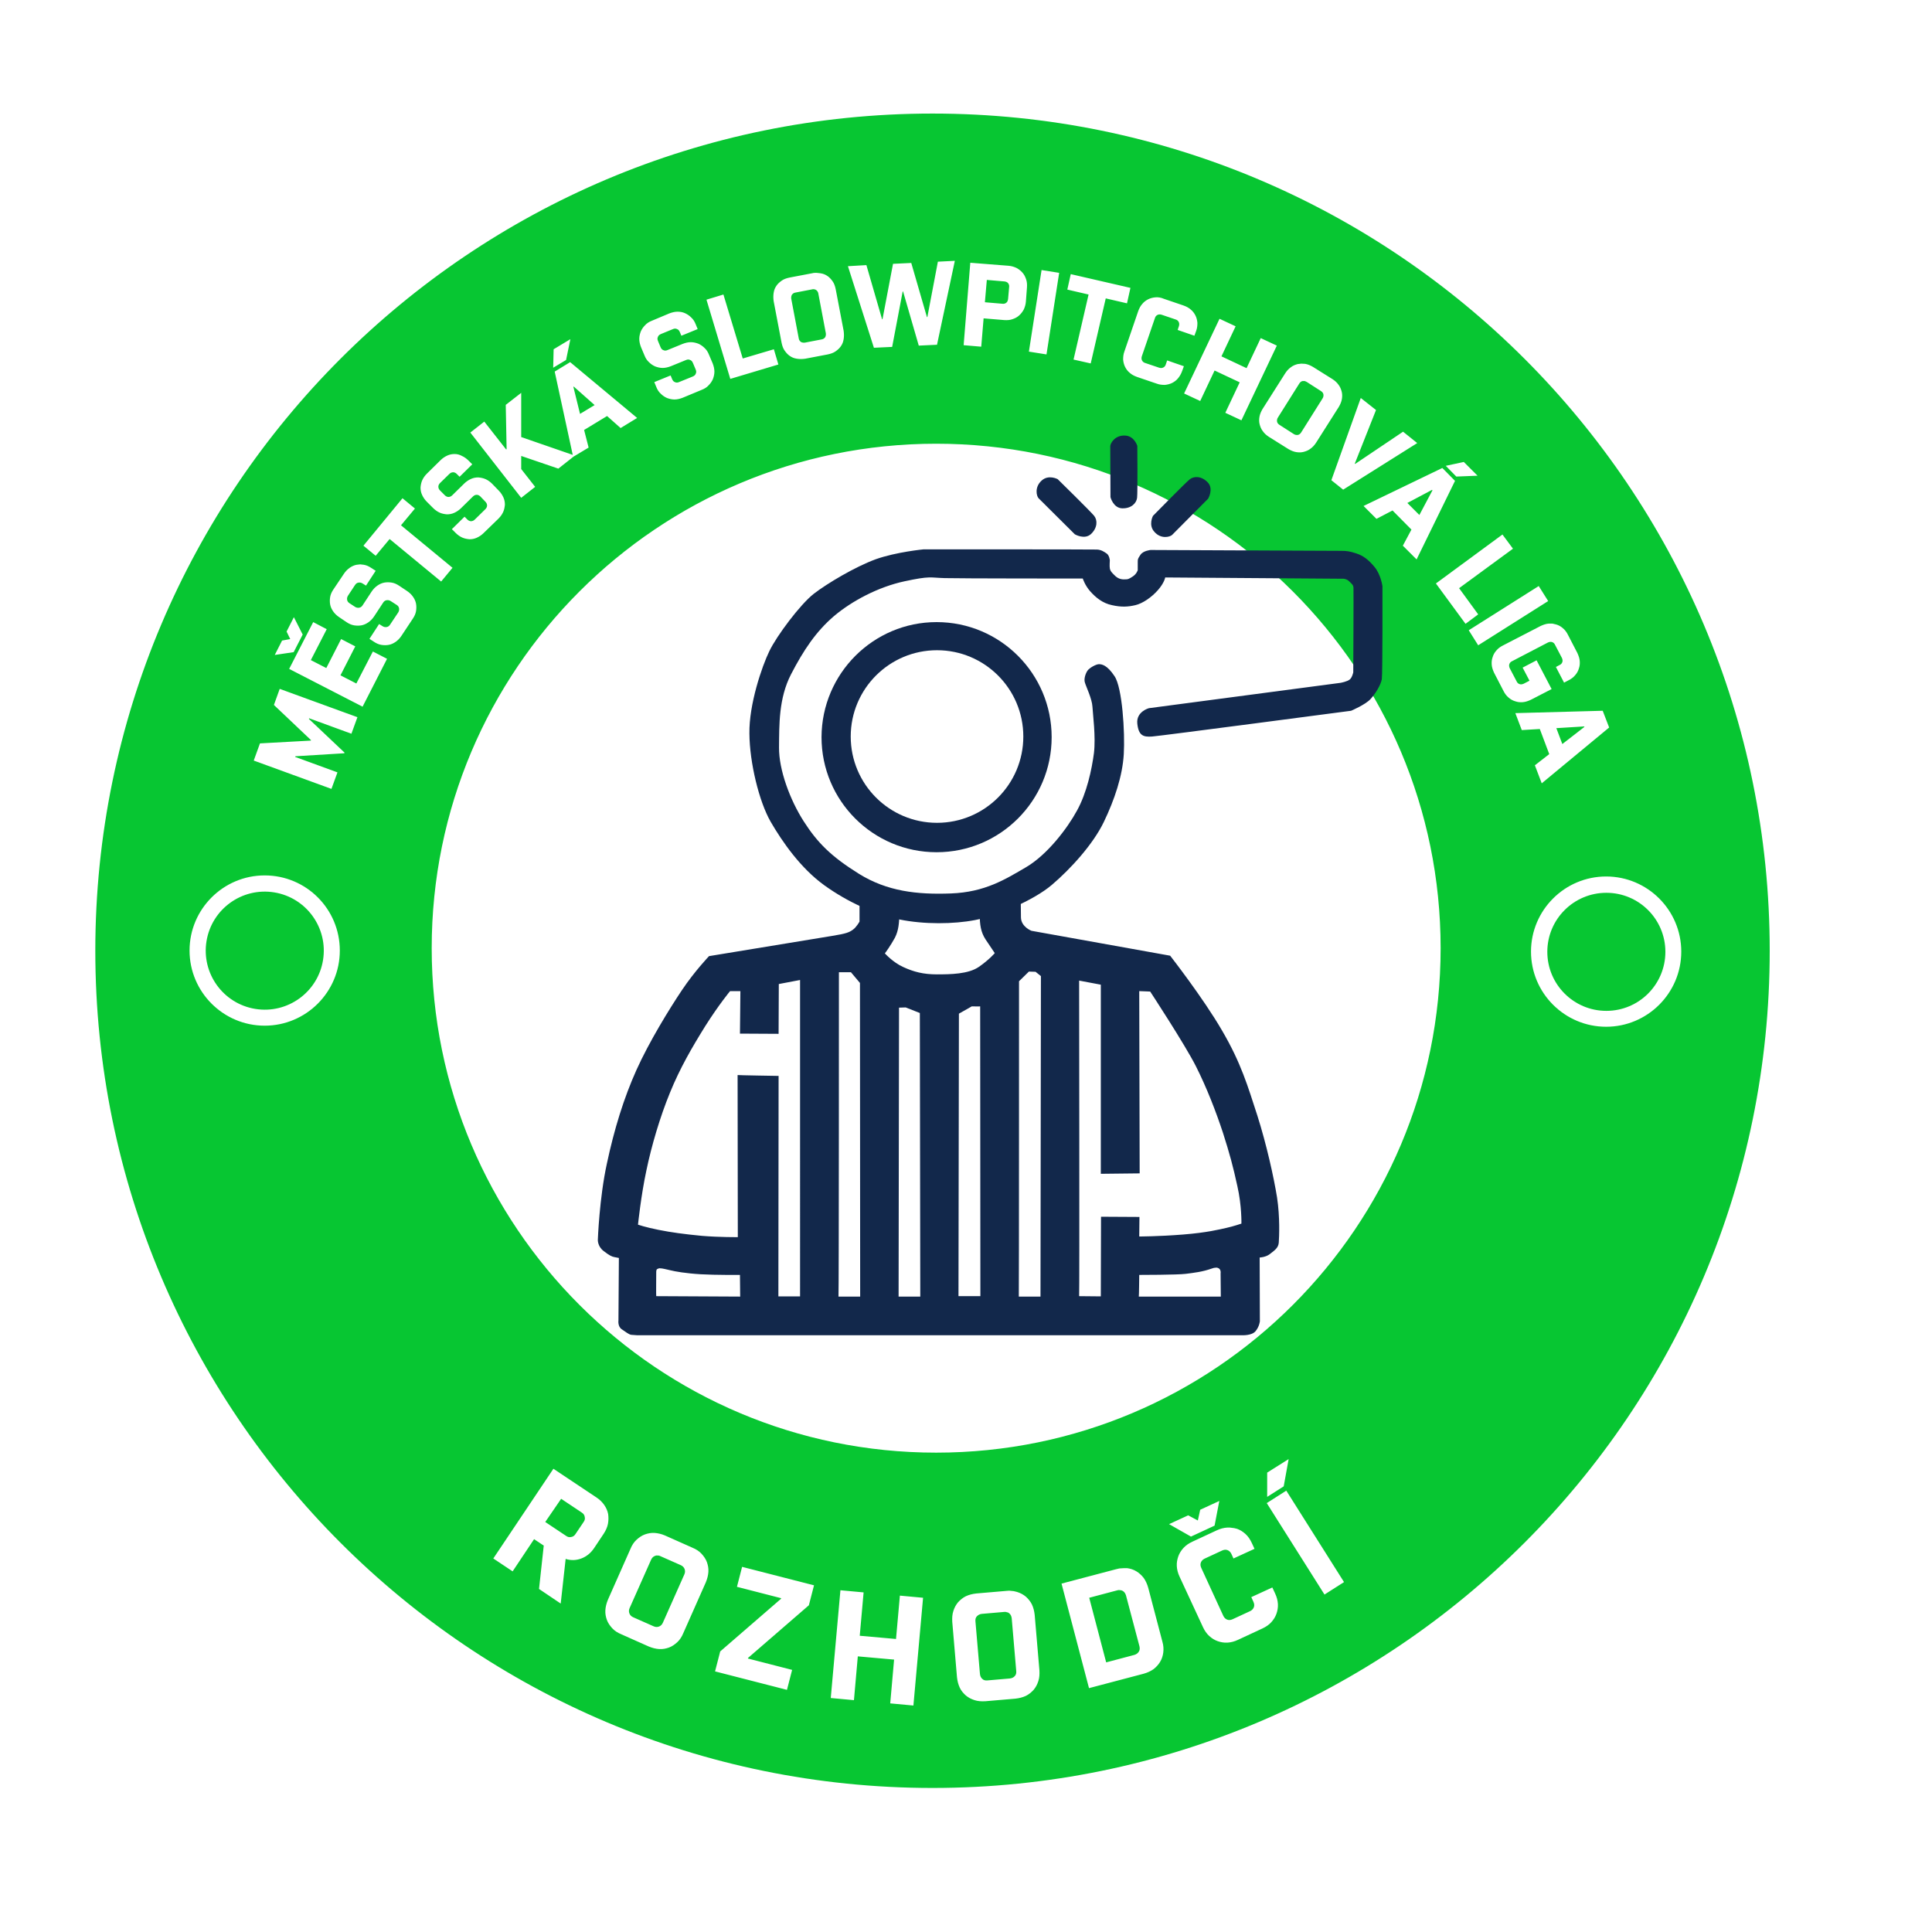 <?xml version="1.0" encoding="utf-8"?>
<!-- Generator: Adobe Illustrator 22.0.0, SVG Export Plug-In . SVG Version: 6.00 Build 0)  -->
<svg version="1.1" id="Layer_1" xmlns="http://www.w3.org/2000/svg" xmlns:xlink="http://www.w3.org/1999/xlink" x="0px" y="0px"
	 viewBox="0 0 900 900" style="enable-background:new 0 0 900 900;" xml:space="preserve">
<style type="text/css">
	.st0{fill:#07C632;}
	.st1{fill:#12284B;}
</style>
<path class="st0" d="M459.7,130.4l8.2,0.7c0.7,0.1,1.3,0.3,1.7,0.8c0.4,0.5,0.6,1.1,0.5,1.8l-0.5,5.6c-0.1,0.7-0.3,1.3-0.8,1.7
	c-0.5,0.4-1.1,0.6-1.8,0.5l-8.2-0.7L459.7,130.4z M452,122.4l-3.1,38.4l8.2,0.7l1.1-13.2l9.6,0.8c1.4,0.1,2.7,0,3.8-0.4
	c1.2-0.4,2.2-0.9,3.1-1.7c0.9-0.8,1.6-1.7,2.2-2.8c0.5-1.1,0.9-2.3,1-3.7l0.5-6.6c0.1-1.4,0-2.7-0.4-3.8c-0.4-1.2-0.9-2.2-1.7-3.1
	c-0.8-0.9-1.7-1.6-2.8-2.2c-1.1-0.5-2.3-0.9-3.7-1L452,122.4z M444.8,121.5l-7.9,0.4l-4.9,25.8l-0.2,0l-7.3-25.2l-8.5,0.4l-4.9,25.8
	l-0.2,0l-7.3-25.2L395,124l12.1,38l8.5-0.4l4.9-25.8l0.2,0l7.3,25.2l8.5-0.4L444.8,121.5z M485.2,125.8l-5.9,38l8.2,1.3l5.9-38
	L485.2,125.8z M378.8,134.7c1.1,0.2,0.7,0,1.4,0.4c0.5,0.4,0.9,0.9,1,1.6l3.5,18.5c0.1,0.7,0,1.3-0.3,1.9c-0.4,0.5-0.9,0.9-1.6,1
	l-7.8,1.5c-0.7,0.1-1.3,0-1.9-0.3c-0.5-0.4-0.9-0.9-1-1.6l-3.5-18.5c-0.1-0.7,0-1.3,0.3-1.9c0.4-0.5,0.9-0.9,1.6-1l7.8-1.5
	L378.8,134.7z M379.7,127.1c-0.5,0-1,0.1-1.4,0.2l-10.5,2c-1.4,0.3-2.6,0.7-3.6,1.4c-1,0.7-1.9,1.5-2.5,2.4c-0.7,1-1.1,2-1.3,3.3
	c-0.2,1.2-0.2,2.5,0,3.9l3.7,19.4c0.3,1.4,0.7,2.6,1.4,3.6c0.7,1,1.5,1.9,2.4,2.5c1,0.7,2,1.1,3.3,1.3c1.2,0.2,2.5,0.2,3.9,0l10.5-2
	c1.4-0.3,2.6-0.7,3.6-1.4c1-0.7,1.9-1.5,2.5-2.4c0.7-1,1.1-2,1.3-3.3c0.2-1.2,0.2-2.5,0-3.9l-3.7-19.4c-0.3-1.4-0.7-2.6-1.4-3.6
	c-0.7-1-1.5-1.9-2.4-2.5c-1-0.7-2-1.1-3.3-1.3l-0.9-0.1C380.2,127.1,380.7,127.1,379.7,127.1L379.7,127.1z M498.8,127.7l-1.6,7.2
	l9.9,2.3l-7,30.3l8,1.8l7-30.3l9.9,2.3l1.6-7.2L498.8,127.7z M265.7,158l-7.8,4.7l-0.2,8.6l6-3.6L265.7,158z M337,137.2l-7.9,2.4
	l11.1,36.9l22.4-6.7l-2.1-7.1L346,167L337,137.2z M538.3,138.5c-1.2,0.1-2.4,0.4-3.4,0.9c-1,0.5-2,1.2-2.8,2.2
	c-0.8,0.9-1.4,2-1.9,3.4l-6.4,18.7c-0.5,1.3-0.6,2.6-0.6,3.8c0.1,1.2,0.4,2.4,0.9,3.4c0.5,1,1.2,2,2.2,2.8c0.9,0.8,2,1.4,3.4,1.9
	l9.1,3.1c1.3,0.5,2.6,0.6,3.8,0.6c1.2-0.1,2.4-0.4,3.4-0.9c1-0.5,2-1.2,2.8-2.2s1.4-2,1.9-3.4l0.8-2.2l-7.8-2.7l-0.6,1.8
	c-0.2,0.7-0.6,1.2-1.2,1.5c-0.6,0.3-1.2,0.3-1.9,0.1l-6.5-2.2c-0.7-0.2-1.2-0.6-1.5-1.2c-0.3-0.6-0.3-1.2-0.1-1.9l6.1-17.8
	c0.2-0.7,0.6-1.2,1.2-1.5s1.2-0.3,1.9-0.1l6.5,2.2c0.7,0.2,1.2,0.6,1.5,1.2c0.3,0.6,0.3,1.2,0.1,1.9l-0.6,1.8l7.8,2.7l0.8-2.2
	c0.5-1.3,0.6-2.6,0.6-3.8c-0.1-1.2-0.4-2.4-0.9-3.4c-0.5-1-1.2-2-2.2-2.8c-0.9-0.8-2-1.4-3.4-1.9l-9.1-3.1
	C540.8,138.6,539.5,138.4,538.3,138.5L538.3,138.5z M315.6,145.2c-1.2,0-2.5,0.3-3.8,0.8l-8.1,3.4c-1.3,0.5-2.4,1.2-3.2,2.1
	c-0.9,0.9-1.5,1.8-2,2.9c-0.4,1.1-0.7,2.2-0.7,3.5c0,1.2,0.3,2.5,0.8,3.8l1.6,3.8c0.5,1.3,1.2,2.4,2.1,3.2c0.9,0.9,1.8,1.5,2.9,2
	c1.1,0.4,2.2,0.7,3.5,0.7c1.2,0,2.5-0.3,3.8-0.8l7.1-2.9c0.7-0.3,1.3-0.3,1.9,0c0.6,0.2,1,0.7,1.3,1.4l1.3,3.1
	c0.3,0.7,0.3,1.3,0,1.9c-0.2,0.6-0.7,1-1.4,1.3l-6.4,2.6c-0.7,0.3-1.3,0.3-1.9,0c-0.6-0.2-1-0.7-1.3-1.4l-0.7-1.7l-7.6,3.1l0.9,2.2
	c0.5,1.3,1.2,2.4,2.1,3.2c0.9,0.9,1.8,1.5,2.9,2c1.1,0.4,2.2,0.7,3.5,0.7c1.2,0,2.5-0.3,3.8-0.8l8.9-3.7c1.3-0.5,2.4-1.2,3.2-2.1
	c0.9-0.9,1.5-1.8,2-2.9c0.4-1.1,0.7-2.2,0.7-3.5c0-1.2-0.3-2.5-0.8-3.8l-1.7-4c-0.5-1.3-1.2-2.4-2.1-3.2c-0.9-0.9-1.8-1.5-2.9-2
	c-1.1-0.4-2.2-0.7-3.5-0.7c-1.2,0-2.5,0.3-3.8,0.8l-7.1,2.9c-0.7,0.3-1.3,0.3-1.9,0c-0.6-0.2-1-0.7-1.3-1.4l-1.2-2.9
	c-0.3-0.7-0.3-1.3,0-1.9c0.2-0.6,0.7-1,1.4-1.3l5.6-2.3c0.7-0.3,1.3-0.3,1.9,0c0.6,0.2,1,0.7,1.3,1.4l0.7,1.7l7.6-3.1l-0.9-2.2
	c-0.5-1.3-1.2-2.4-2.1-3.2c-0.9-0.9-1.8-1.5-2.9-2C318,145.4,316.9,145.2,315.6,145.2L315.6,145.2z M568.1,148.5l-16.5,34.8l7.5,3.5
	l6.7-14.2l11.7,5.5l-6.7,14.2l7.5,3.5l16.5-34.8l-7.5-3.5l-6.6,14l-11.7-5.5l6.6-14L568.1,148.5z M607.8,177.5l0.9,0.4l6.7,4.3
	c0.6,0.4,1,0.9,1.1,1.5c0.1,0.6,0,1.3-0.4,1.9l-10,15.9c-0.4,0.6-0.9,1-1.5,1.1c-0.6,0.1-1.3,0-1.9-0.4l-6.7-4.3
	c-0.6-0.4-1-0.9-1.1-1.5c-0.1-0.6,0-1.3,0.4-1.9l10-15.9c0.4-0.6,0.9-1,1.5-1.1L607.8,177.5z M606.2,169.4l-1.7,0.2
	c-1.1,0.3-2.2,0.7-3.2,1.5c-1,0.7-1.9,1.7-2.6,2.8l-10.6,16.7c-0.7,1.2-1.2,2.4-1.4,3.6c-0.2,1.2-0.2,2.4,0.1,3.5
	c0.3,1.1,0.7,2.2,1.5,3.2c0.7,1,1.7,1.9,2.8,2.6l9.1,5.7c1.2,0.7,2.4,1.2,3.6,1.4c1.2,0.2,2.4,0.2,3.5-0.1c1.1-0.3,2.2-0.7,3.2-1.5
	c1-0.7,1.9-1.7,2.6-2.8l10.6-16.7c0.7-1.2,1.2-2.4,1.4-3.6c0.2-1.2,0.2-2.4-0.1-3.5c-0.3-1.1-0.7-2.2-1.5-3.2
	c-0.7-1-1.7-1.9-2.8-2.6l-9.1-5.7c-1.2-0.7-2.4-1.2-3.6-1.4L606.2,169.4z M681.9,215.2l-8.4,1.8l4.9,5l9.9-0.4L681.9,215.2z
	 M633.9,185.4l-13.7,38.3l5.5,4.4l34.5-21.7l-6.6-5.3l-22.3,15l-0.2-0.1l9.9-25L633.9,185.4z M267.3,180.1l9.7,8.6l-6.8,4.1
	l-3.1-12.6L267.3,180.1z M265.6,168.7l-7.2,4.4l8.4,38.8l-24-8.3l0-20.6l-7.2,5.6l0.4,20.6l-0.2,0.2l-10.2-13l-6.5,5.1l23.7,30.4
	l6.5-5.1l-6.5-8.3l0-6.1l17.3,5.9l7.1-5.6l7-4.2l-2.1-8.2l10.7-6.5l6.3,5.6l7.7-4.7L265.6,168.7z M211.8,211.5
	c-1.2,0-2.3,0.2-3.4,0.7c-1.1,0.5-2.2,1.2-3.2,2.2l-6.3,6.2c-1,1-1.7,2-2.2,3.1c-0.5,1.1-0.7,2.3-0.8,3.4c0,1.2,0.2,2.3,0.7,3.4
	c0.5,1.1,1.2,2.2,2.2,3.2l2.9,2.9c1,1,2,1.7,3.1,2.2c1.1,0.5,2.3,0.7,3.4,0.8c1.2,0,2.3-0.2,3.4-0.7c1.1-0.5,2.2-1.2,3.2-2.2
	l5.5-5.4c0.5-0.5,1.1-0.8,1.8-0.8c0.6,0,1.2,0.3,1.7,0.8l2.3,2.4c0.5,0.5,0.8,1.1,0.8,1.8c0,0.6-0.3,1.2-0.8,1.7l-4.9,4.8
	c-0.5,0.5-1.1,0.8-1.8,0.8c-0.6,0-1.2-0.3-1.7-0.8l-1.3-1.3l-5.9,5.8l1.7,1.7c1,1,2,1.7,3.1,2.2c1.1,0.5,2.3,0.7,3.4,0.8
	c1.2,0,2.3-0.2,3.4-0.7s2.2-1.2,3.2-2.2l6.9-6.7c1-1,1.7-2,2.2-3.1s0.7-2.3,0.8-3.4c0-1.2-0.2-2.3-0.7-3.4c-0.5-1.1-1.2-2.2-2.2-3.2
	l-3-3.1c-1-1-2-1.7-3.1-2.2c-1.1-0.5-2.3-0.7-3.4-0.8c-1.2,0-2.3,0.2-3.4,0.7c-1.1,0.5-2.2,1.2-3.2,2.2l-5.5,5.4
	c-0.5,0.5-1.1,0.8-1.8,0.8c-0.6,0-1.2-0.3-1.7-0.8l-2.2-2.2c-0.5-0.5-0.8-1.1-0.8-1.8c0-0.6,0.3-1.2,0.8-1.7l4.3-4.2
	c0.5-0.5,1.1-0.8,1.8-0.8c0.6,0,1.2,0.3,1.7,0.8l1.3,1.3l5.9-5.8l-1.7-1.7c-1-1-2-1.7-3.1-2.2C214.1,211.8,213,211.5,211.8,211.5
	L211.8,211.5z M667.1,228.2l0.2,0.2l-6.1,11.5l-5.6-5.6L667.1,228.2z M671.9,218l-36.7,17.7l6,6l7.5-3.9l8.8,8.9l-4,7.5l6.4,6.4
	l17.9-36.6L671.9,218z M187.5,232.1l-18.2,22.1l5.7,4.7l6.5-7.8l24,19.8l5.3-6.4l-24-19.8l6.5-7.8L187.5,232.1z M699.9,249l-31,22.8
	l13.8,18.8l5.9-4.4l-8.9-12.2l25.1-18.4L699.9,249z M716.8,273l-32.6,20.6l4.4,7l32.6-20.6L716.8,273z M167.8,262.9l-1.7,0.2
	c-1.1,0.2-2.2,0.7-3.2,1.4c-1,0.7-1.9,1.6-2.7,2.8l-4.9,7.3c-0.8,1.2-1.3,2.3-1.5,3.5c-0.2,1.2-0.2,2.4,0,3.5
	c0.2,1.1,0.7,2.2,1.4,3.2c0.7,1,1.6,1.9,2.8,2.7l3.4,2.3c1.2,0.8,2.3,1.3,3.5,1.5c1.2,0.2,2.4,0.2,3.5,0c1.1-0.2,2.2-0.7,3.2-1.4
	c1-0.7,1.9-1.6,2.7-2.8l4.2-6.4c0.4-0.6,0.9-1,1.6-1.1c0.6-0.1,1.3,0,1.9,0.4l2.8,1.8c0.6,0.4,1,0.9,1.1,1.6c0.1,0.6,0,1.3-0.4,1.9
	l-3.8,5.7c-0.4,0.6-0.9,1-1.6,1.1c-0.6,0.1-1.3,0-1.9-0.4l-1.6-1l-4.5,6.9l2,1.3c1.2,0.8,2.3,1.3,3.5,1.5c1.2,0.2,2.4,0.2,3.5,0
	c1.1-0.2,2.2-0.7,3.2-1.4c1-0.7,1.9-1.6,2.7-2.8l5.3-8c0.8-1.2,1.3-2.3,1.5-3.5s0.2-2.4,0-3.5c-0.2-1.1-0.7-2.2-1.4-3.2
	s-1.6-1.9-2.8-2.7l-3.6-2.4c-1.2-0.8-2.3-1.3-3.5-1.5c-1.2-0.2-2.4-0.2-3.5,0c-1.1,0.2-2.2,0.7-3.2,1.4c-1,0.7-1.9,1.6-2.7,2.8
	l-4.2,6.4c-0.4,0.6-0.9,1-1.6,1.1c-0.6,0.1-1.3,0-1.9-0.4l-2.6-1.7c-0.6-0.4-1-0.9-1.1-1.6c-0.1-0.6,0-1.3,0.4-1.9l3.3-5
	c0.4-0.6,0.9-1,1.6-1.1c0.6-0.1,1.3,0,1.9,0.4l1.6,1l4.5-6.9l-2-1.3c-1.2-0.8-2.3-1.3-3.5-1.5L167.8,262.9z M136.9,287.5l-3.4,6.7
	l1.7,3.5l-3.8,0.7l-3.4,6.7l8.8-1.3l4.2-8.2L136.9,287.5z M721.4,290.5c-1.2,0.1-2.4,0.5-3.7,1.1l-17.6,9.1
	c-1.2,0.6-2.3,1.4-3.1,2.4c-0.8,0.9-1.4,2-1.7,3.1c-0.4,1.1-0.5,2.3-0.4,3.5c0.1,1.2,0.5,2.4,1.1,3.7l4.4,8.5
	c0.6,1.2,1.4,2.3,2.4,3.1c0.9,0.8,2,1.4,3.1,1.7c1.1,0.4,2.3,0.5,3.5,0.4c1.2-0.1,2.4-0.5,3.7-1.1l9.7-5l-7-13.4l-6.5,3.4l3.2,6.1
	l-2.7,1.4c-0.7,0.3-1.3,0.4-1.9,0.2c-0.6-0.2-1.1-0.6-1.4-1.3l-3.2-6.1c-0.3-0.7-0.4-1.3-0.2-1.9c0.2-0.6,0.6-1.1,1.3-1.4l16.7-8.7
	c0.7-0.3,1.3-0.4,1.9-0.2c0.6,0.2,1.1,0.6,1.4,1.3l3.2,6.1c0.3,0.7,0.4,1.3,0.2,1.9c-0.2,0.6-0.6,1.1-1.3,1.4l-1.7,0.9l3.8,7.3
	l2.1-1.1c1.2-0.6,2.3-1.4,3.1-2.4c0.8-0.9,1.4-2,1.7-3.1c0.4-1.1,0.5-2.3,0.4-3.5c-0.1-1.2-0.5-2.4-1.1-3.7l-4.4-8.5
	c-0.6-1.2-1.4-2.3-2.4-3.1c-0.9-0.8-2-1.4-3.1-1.7l-1.7-0.4L721.4,290.5z M145.9,289.8l-11.2,21.8l34.2,17.6l11.4-22.3l-6.6-3.4
	l-7.7,14.9l-7.4-3.8l6.9-13.5l-6.6-3.4l-6.9,13.5l-7.2-3.7l7.4-14.4L145.9,289.8z M738,338.4l0.1,0.2l-10.3,8l-2.8-7.4L738,338.4z
	 M746.6,331.1l-40.7,1.1l3,7.9l8.4-0.5l4.4,11.7l-6.7,5.2l3.2,8.4l31.4-26L746.6,331.1z M130.3,320.9l-2.7,7.5l17.3,16.4l-0.1,0.2
	l-23.7,1.3l-2.9,8l36.2,13.2l2.8-7.7l-19.7-7.2l0.1-0.3l22.8-1.4l0.1-0.3l-16.6-15.7l0.1-0.3l19.7,7.2l2.8-7.7L130.3,320.9z
	 M123.3,407.8c-19.3,0-35,15.7-35,35c0,19.3,15.7,35,35,35s35-15.7,35-35C158.3,423.5,142.7,407.8,123.3,407.8L123.3,407.8z
	 M748.2,408.3c-19.3,0-35,15.7-35,35c0,19.3,15.7,35,35,35c19.3,0,35-15.7,35-35C783.2,424,767.5,408.3,748.2,408.3L748.2,408.3z
	 M436.1,206.7c-129.8,0-235,105.2-235,235c0,129.8,105.2,235,235,235c129.8,0,235-105.2,235-235S565.9,206.7,436.1,206.7
	L436.1,206.7z M600.3,679.7l-10,6.3l0,11.3l7.7-4.9L600.3,679.7z M568,699.2l-8.9,4.1l-1.1,5l-4.5-2.4l-8.9,4.1l10.2,5.8l11-5.1
	L568,699.2z M599.2,694.4l-9.1,5.8l26.9,42.6l9.1-5.8L599.2,694.4z M261.4,698.2l9.6,6.4c0.8,0.5,1.3,1.2,1.4,2.1
	c0.2,0.8,0,1.6-0.6,2.4l-3.7,5.5c-0.5,0.8-1.2,1.3-2.1,1.4c-0.8,0.2-1.6,0-2.4-0.6l-9.6-6.4L261.4,698.2z M257.8,684.2L229.8,726
	l9,6l10-15l4.5,3l-2.2,20.2l10.1,6.8l2.3-20.8c2.5,0.8,4.9,0.7,7.3-0.2s4.4-2.5,6-4.9l4.4-6.6c1-1.5,1.7-3.1,2-4.6
	c0.3-1.6,0.3-3.1,0.1-4.6c-0.3-1.5-0.9-2.9-1.8-4.2c-0.9-1.3-2.1-2.5-3.6-3.5L257.8,684.2z M572.9,711.6l-1.2,0
	c-1.6,0.1-3.2,0.5-4.9,1.3l-11.4,5.3c-1.7,0.8-3,1.7-4.1,2.9s-1.9,2.5-2.4,3.9s-0.8,3-0.7,4.6c0.1,1.6,0.5,3.2,1.3,4.9l10.9,23.5
	c0.8,1.7,1.7,3,2.9,4.1c1.2,1.1,2.5,1.9,3.9,2.4s3,0.8,4.6,0.7c1.6-0.1,3.2-0.5,4.9-1.3l11.4-5.3c1.7-0.8,3-1.7,4.1-2.9
	c1.1-1.2,1.9-2.5,2.4-3.9c0.5-1.4,0.8-3,0.7-4.6c-0.1-1.6-0.5-3.2-1.3-4.9l-1.3-2.8l-9.8,4.5l1,2.2c0.4,0.9,0.5,1.7,0.2,2.5
	c-0.3,0.8-0.9,1.4-1.7,1.8l-8.2,3.8c-0.9,0.4-1.7,0.5-2.5,0.2c-0.8-0.3-1.4-0.9-1.8-1.7l-10.3-22.4c-0.4-0.9-0.5-1.7-0.2-2.5
	c0.3-0.8,0.9-1.4,1.7-1.8l8.2-3.8c0.9-0.4,1.7-0.5,2.5-0.2c0.8,0.3,1.4,0.9,1.8,1.7l1,2.2l9.8-4.5l-1.3-2.8c-0.8-1.7-1.7-3-2.9-4.1
	c-1.2-1.1-2.5-1.9-3.9-2.4C574.5,711.7,575.6,712,572.9,711.6z M305.7,724.6c1.5,0.1,0.9-0.1,1.9,0.3l9.5,4.2c0.9,0.4,1.5,1,1.8,1.8
	c0.3,0.8,0.3,1.6-0.1,2.5l-10,22.5c-0.4,0.9-1,1.5-1.8,1.8c-0.8,0.3-1.6,0.3-2.5-0.1l-9.5-4.2c-0.9-0.4-1.5-1-1.8-1.8
	c-0.3-0.8-0.3-1.6,0.1-2.5l10-22.5c0.4-0.9,1-1.5,1.8-1.8L305.7,724.6z M304.9,714.1c-1.6-0.1-3.1,0.2-4.5,0.7
	c-1.4,0.5-2.7,1.4-3.9,2.5c-1.2,1.1-2.1,2.5-2.8,4.2l-10.5,23.7c-0.7,1.7-1.1,3.3-1.2,4.9s0.2,3.1,0.7,4.5c0.5,1.4,1.4,2.7,2.5,3.9
	c1.1,1.2,2.5,2.1,4.2,2.8l12.8,5.7c1.7,0.7,3.3,1.1,4.9,1.2c1.6,0.1,3.1-0.2,4.5-0.7c1.4-0.5,2.7-1.4,3.9-2.5
	c1.2-1.1,2.1-2.5,2.8-4.2l10.5-23.7c0.7-1.7,1.1-3.3,1.2-4.9c0.1-1.6-0.2-3.1-0.7-4.5c-0.5-1.4-1.4-2.7-2.5-3.9
	c-1.1-1.2-2.5-2.1-4.2-2.8l-12.8-5.7C308.2,714.6,306.5,714.2,304.9,714.1z M521.2,740.7c1.5,0.2,0.9,0,1.8,0.4
	c0.7,0.4,1.2,1.1,1.5,2l6.3,23.8c0.2,0.9,0.2,1.8-0.3,2.5c-0.4,0.7-1.1,1.2-2,1.5l-13.2,3.5l-7.9-30.1l13.2-3.5L521.2,740.7z
	 M523.7,730.5c-3,0.2-1.7,0-3.8,0.5l-25.4,6.7l12.8,48.7l25.4-6.7c1.8-0.5,3.3-1.2,4.6-2.1c1.3-1,2.3-2.1,3.1-3.4
	c0.8-1.3,1.3-2.8,1.5-4.4c0.2-1.6,0.1-3.3-0.4-5l-6.6-25.1c-0.5-1.8-1.2-3.3-2.1-4.6c-1-1.3-2.1-2.3-3.4-3.1
	c-1.3-0.8-2.8-1.3-4.4-1.5L523.7,730.5z M345.7,729.9l-2.4,9.3l20.6,5.3l-0.1,0.3l-28.3,24.5l-2.4,9.3l33.5,8.6l2.4-9.3l-20.6-5.3
	l0.1-0.3l28.3-24.5l2.4-9.3L345.7,729.9z M468.5,750.9c1.4,0.4,0.9,0.1,1.7,0.7c0.6,0.5,1,1.3,1.1,2.3l2.1,24.5
	c0.1,1-0.1,1.8-0.7,2.4c-0.5,0.6-1.3,1-2.3,1.1l-10.4,0.9c-1,0.1-1.8-0.1-2.4-0.7c-0.6-0.5-1-1.3-1.1-2.3l-2.1-24.5
	c-0.1-1,0.1-1.8,0.7-2.4s1.3-1,2.3-1.1l10.4-0.9L468.5,750.9z M470.1,741l-1.3,0.1l-14,1.2c-1.8,0.2-3.4,0.6-4.9,1.3
	c-1.4,0.7-2.6,1.7-3.6,2.8c-1,1.2-1.7,2.5-2.2,4.1c-0.5,1.5-0.6,3.2-0.5,5l2.2,25.8c0.2,1.8,0.6,3.4,1.3,4.9s1.7,2.6,2.8,3.6
	c1.2,1,2.5,1.7,4.1,2.2c1.5,0.5,3.2,0.6,5,0.5l14-1.2c1.8-0.2,3.4-0.6,4.9-1.3c1.4-0.7,2.6-1.7,3.6-2.8c1-1.2,1.7-2.5,2.2-4.1
	c0.5-1.5,0.6-3.2,0.5-5l-2.2-25.8c-0.2-1.8-0.6-3.4-1.3-4.9c-0.7-1.4-1.7-2.6-2.8-3.6c-1.2-1-2.5-1.7-4.1-2.2
	C471.8,741.1,473,741.3,470.1,741z M391.5,740.8L387,791l10.8,1l1.8-20.4l16.9,1.5l-1.8,20.4l10.8,1l4.5-50.2l-10.8-1l-1.8,20.2
	l-16.9-1.5l1.8-20.2L391.5,740.8z M434.4,52.9c215.4,0,390,174.6,390,390s-174.6,390-390,390s-390-174.6-390-390
	S219,52.9,434.4,52.9L434.4,52.9z"/>
<ellipse transform="matrix(0.16 -0.987 0.987 0.16 -333.549 493.779)" class="st0" cx="123.4" cy="442.9" rx="27.5" ry="27.5"/>
<circle class="st0" cx="748.3" cy="443.4" r="27.5"/>
<path class="st1" d="M502.7,456.8c0,0,0.2,147.1,0,147c0,0,10.1,0.1,10.1,0.1c0,0,0.1-37.1,0.1-37.1c0,0,17.9,0.1,17.9,0.1
	c0,0-0.1,9.1-0.1,9.1c0,0,8.9,0,20.3-0.9c11.4-0.9,17.1-2.4,20.3-3.1c3.2-0.7,7-2,7-2c0,0,0.2-8.3-1.9-17.5
	c-2-9.2-3.6-15.1-6.7-24.8c-3.2-9.7-7.5-20.9-12.6-31c-5.1-10.1-21.3-34.8-21.3-34.8c0,0-5.1-0.2-5.1-0.2c0,0,0.2,84.9,0.2,84.9
	c0,0-18.1,0.2-18.1,0.2c0,0,0-88.1,0-88.1L502.7,456.8L502.7,456.8z M452.7,468.8c0,0-6,3.4-6,3.4c0,0-0.2,131.6-0.2,131.6l10.2,0
	c0,0-0.1-135-0.1-135C456.7,468.9,452.7,468.8,452.7,468.8L452.7,468.8z M372.8,456.5c0,0-10,1.9-10,1.9l-0.1,23.2
	c0,0-18-0.1-18-0.1c0,0,0.2-19.8,0.2-19.8c0,0-4.8,0-4.8,0c0,0-5.1,6.1-11.5,16.2c-6.3,10.1-11.9,19.8-16.5,31.1
	c-4.6,11.2-8.6,24.7-11,36.3c-2.5,11.6-3.9,25.2-3.9,25.2c0,0,3.5,1.2,9.5,2.4c6,1.2,11.9,2,20.2,2.8c8.4,0.7,16.8,0.6,16.8,0.6
	c0,0-0.1-75.5-0.1-75.5c0.2,0.1,19.1,0.4,19.1,0.4c0,0-0.1,102.7-0.1,102.7l10.1,0V456.5z M566.7,590.5c-1.6,0.2-0.9,0-2.1,0.4
	c-4.5,1.6-8.3,2-12.2,2.5c-3.9,0.5-21.7,0.5-21.7,0.5c0,0-0.1,10-0.2,10.1l38.2,0c0,0-0.1-10.7-0.1-10.7
	C568.8,591.7,568.2,590.7,566.7,590.5L566.7,590.5z M479.3,452.6c0,0-4.6,4.5-4.6,4.5s0,146.9-0.1,146.9c0,0,10.1,0,10.1,0
	c0,0,0.2-149.3,0.2-149.3c0,0-2.5-2-2.5-2C482.4,452.7,479.3,452.6,479.3,452.6L479.3,452.6z M421.9,469.3c0,0-3.1,0.1-3.1,0.1
	c0,0-0.2,134.5-0.2,134.6l10.1,0c0,0-0.2-132.1-0.2-132.1C428.5,471.9,421.9,469.3,421.9,469.3L421.9,469.3z M396.4,452.9h-5.6
	c0,0,0,151.1-0.2,151.1l10.1,0c0,0-0.1-146.1-0.1-146.1S396.4,452.9,396.4,452.9L396.4,452.9z M307.1,590.8c-1,0.4-1.3,0.3-1.4,1.5
	c0,2.6-0.1,11.6,0,11.5c0,0,39.1,0.2,39.1,0.2c0,0-0.1-10.1-0.1-10.1c0,0-11.3,0.1-18.2-0.3c-6.9-0.4-12.1-1.3-14.4-1.9
	C310.5,591.4,308.8,590.8,307.1,590.8L307.1,590.8z M475.5,418.6c0,2.9,0.1,5.9,0.1,8.8c0.1,4.4,4.9,6.2,4.9,6.2l64.6,11.6
	c0,0,15.4,19.7,24.2,34.9c8.9,15.2,12,26,16.4,39.5c4.3,13.5,7.7,28.9,9.2,38.2c1.4,9.3,1,18.3,0.8,21.1c-0.2,2.7-2.5,3.9-4.3,5.4
	c-1.9,1.4-4.6,1.5-4.6,1.5c0,0,0.1,29.7,0.1,29.7c0,0-0.2,2.4-2,4.6c-1.8,2.2-6.4,1.9-6.4,1.9l-281.8,0c0.1,0-1.7-0.1-2.7-0.2
	c-1.1-0.2-2.5-1.3-4.4-2.6c-1.9-1.3-1.5-4.1-1.5-4.1c0,0,0.2-29.1,0.2-29.1s-0.9-0.2-2.1-0.4c-1.1-0.2-2.3-0.7-5.1-2.9
	c-2.8-2.2-2.6-5.2-2.6-5.2c0,0,0.7-19.4,4.2-35.4c3.4-16,7.9-30.6,13.8-43.7s15.3-28.4,21.2-37.2c5.9-8.8,12.6-15.8,12.6-15.8
	c0,0,50.3-8.3,57.2-9.4c6.9-1.1,8.1-1.7,9.8-2.9c1.7-1.2,3.1-3.8,3.1-3.8v-10.6h18.7c0,2.4,0,4.7-0.1,7.1c-0.2,4.1-0.3,7.4-2.1,11
	c-1.9,3.5-4.6,7.3-4.7,7.3c0,0,3.7,4.2,8.6,6.4c4.8,2.2,9.3,3.4,15.6,3.4c6.3,0,14.7-0.1,19.6-3.5c4.9-3.4,7.4-6.4,7.4-6.4
	s-2-3-4.3-6.4c-2.2-3.4-2.7-6.8-2.7-11.7c0-2.4,0-4.8,0-7.2H475.5z"/>
<path class="st1" d="M624.4,318.1l-89.2,11.8c0,0-6,1.6-5.4,7.2c0.6,5.6,2.8,6.3,6.9,6c4.1-0.3,92.7-12,92.7-12s6.6-2.8,9-5.4
	c2.4-2.6,4.8-6.6,5.3-9.3c0.4-2.6,0.3-43.3,0.3-43.3s-0.7-5.4-3.7-9c-2.9-3.5-5.4-5.3-8.5-6.3s-4.3-1.2-7.3-1.2
	c-3.1,0-88.5-0.4-88.5-0.4s-3.4,0.3-4.7,2.2c-1.3,1.9-1.3,2.1-1.3,3.4c0,1.3,0,3.8,0,3.8s-0.5,1.8-2.4,3c-1.9,1.2-2,1.3-4.1,1.3
	c-2.1,0-3.5-1-4.7-2.3c-1.3-1.3-1.6-1.8-1.8-2.8c-0.2-1,0-3.8,0-3.8s-0.2-2.2-1.4-3.1c-1.3-0.9-2.6-1.8-4.6-1.9
	c-2-0.1-80.7-0.1-80.7-0.1s-12.7,1.2-22.3,4.6c-9.6,3.5-22.7,11.3-28.9,16.1c-6.3,4.9-17.3,19.6-20.7,26.7
	c-3.5,7.2-9.5,24.8-9.3,38.4c0.1,13.6,4.5,31.7,9.9,41.1c5.4,9.3,13.9,21.6,25,29.6c11,7.9,23.3,13.4,34.9,15.9
	c11.6,2.4,25.5,2.2,35.3,0.3c9.9-1.9,27.1-9,35.8-16.4c8.7-7.4,19.2-18.9,24.2-29.3c5-10.4,8.7-21.4,9.3-31.6
	c0.6-10.2-0.7-31-4.3-36.3c-3.5-5.3-6-5.6-7.3-5.6c-1.3,0-4.4,1.7-5.3,3c-0.9,1.3-1.8,3.9-1.2,5.6c0.5,1.8,3.3,7.5,3.5,11.2
	c0.2,3.7,1.6,14,0.7,21.6c-1,7.6-3.3,18.5-7.9,26.8c-4.5,8.3-13.8,20.5-23.6,26.3c-9.9,5.8-19.3,11.7-35.1,12.3
	c-15.9,0.6-29.7-1-42.8-9.1c-13-8.1-19.4-14.5-25.8-24.5c-6.4-10-11.6-24-11.5-34.4c0.1-10.4-0.2-22.9,5.6-34.1
	c5.8-11.2,11.6-19.9,20-27.1c8.4-7.1,20.7-13.6,32.8-16.2c12.1-2.6,11.8-1.7,18.7-1.5c6.8,0.2,64.4,0.2,64.4,0.2s1,3.2,3.5,6
	c2.5,2.8,5.7,5.5,10.1,6.4c4.4,1,7.5,0.8,10.9,0c3.4-0.8,7.5-3.6,10.5-7c3-3.4,3.4-5.9,3.4-5.9l83.1,0.6c0,0,1.6,0.1,2.7,1.3
	c1.1,1.1,1.8,1.5,1.9,2.9c0.1,1.4-0.1,39.4-0.1,39.4s-0.5,2.4-1.6,3.3C627.7,317.5,624.5,318.1,624.4,318.1z"/>
<path class="st1" d="M517.2,207.8l0.1,23.8c0,0,1.3,5.1,5.5,5.2c4.2,0.1,6.6-2.4,6.9-4.9c0.3-2.5,0.1-24.2,0.1-24.2
	s-1.4-4.7-5.8-4.8C519.5,202.7,517.3,206.3,517.2,207.8z"/>
<path class="st1" d="M483.8,232.1l16.9,16.8c0,0,4.6,2.7,7.6-0.2c3-2.9,3-6.4,1.4-8.4c-1.6-2-17-17.1-17-17.1s-4.3-2.3-7.5,0.7
	C481.9,226.9,482.8,231,483.8,232.1z"/>
<path class="st1" d="M546,249.2l16.8-16.9c0,0,2.7-4.6-0.2-7.6c-2.9-3-6.4-3-8.4-1.4c-2,1.6-17.1,17-17.1,17s-2.3,4.3,0.7,7.5
	C540.8,251.2,544.9,250.2,546,249.2z"/>
<path class="st1" d="M436.5,302.9c-22.2,0-40.2,18-40.2,40.2c0,22.2,18,40.2,40.2,40.2c22.2,0,40.2-18,40.2-40.2
	C476.7,320.9,458.7,302.9,436.5,302.9z M436.3,289.8c29.6,0,53.6,24,53.6,53.6c0,29.6-24,53.6-53.6,53.6c-29.6,0-53.6-24-53.6-53.6
	C382.8,313.8,406.8,289.8,436.3,289.8z"/>
</svg>
